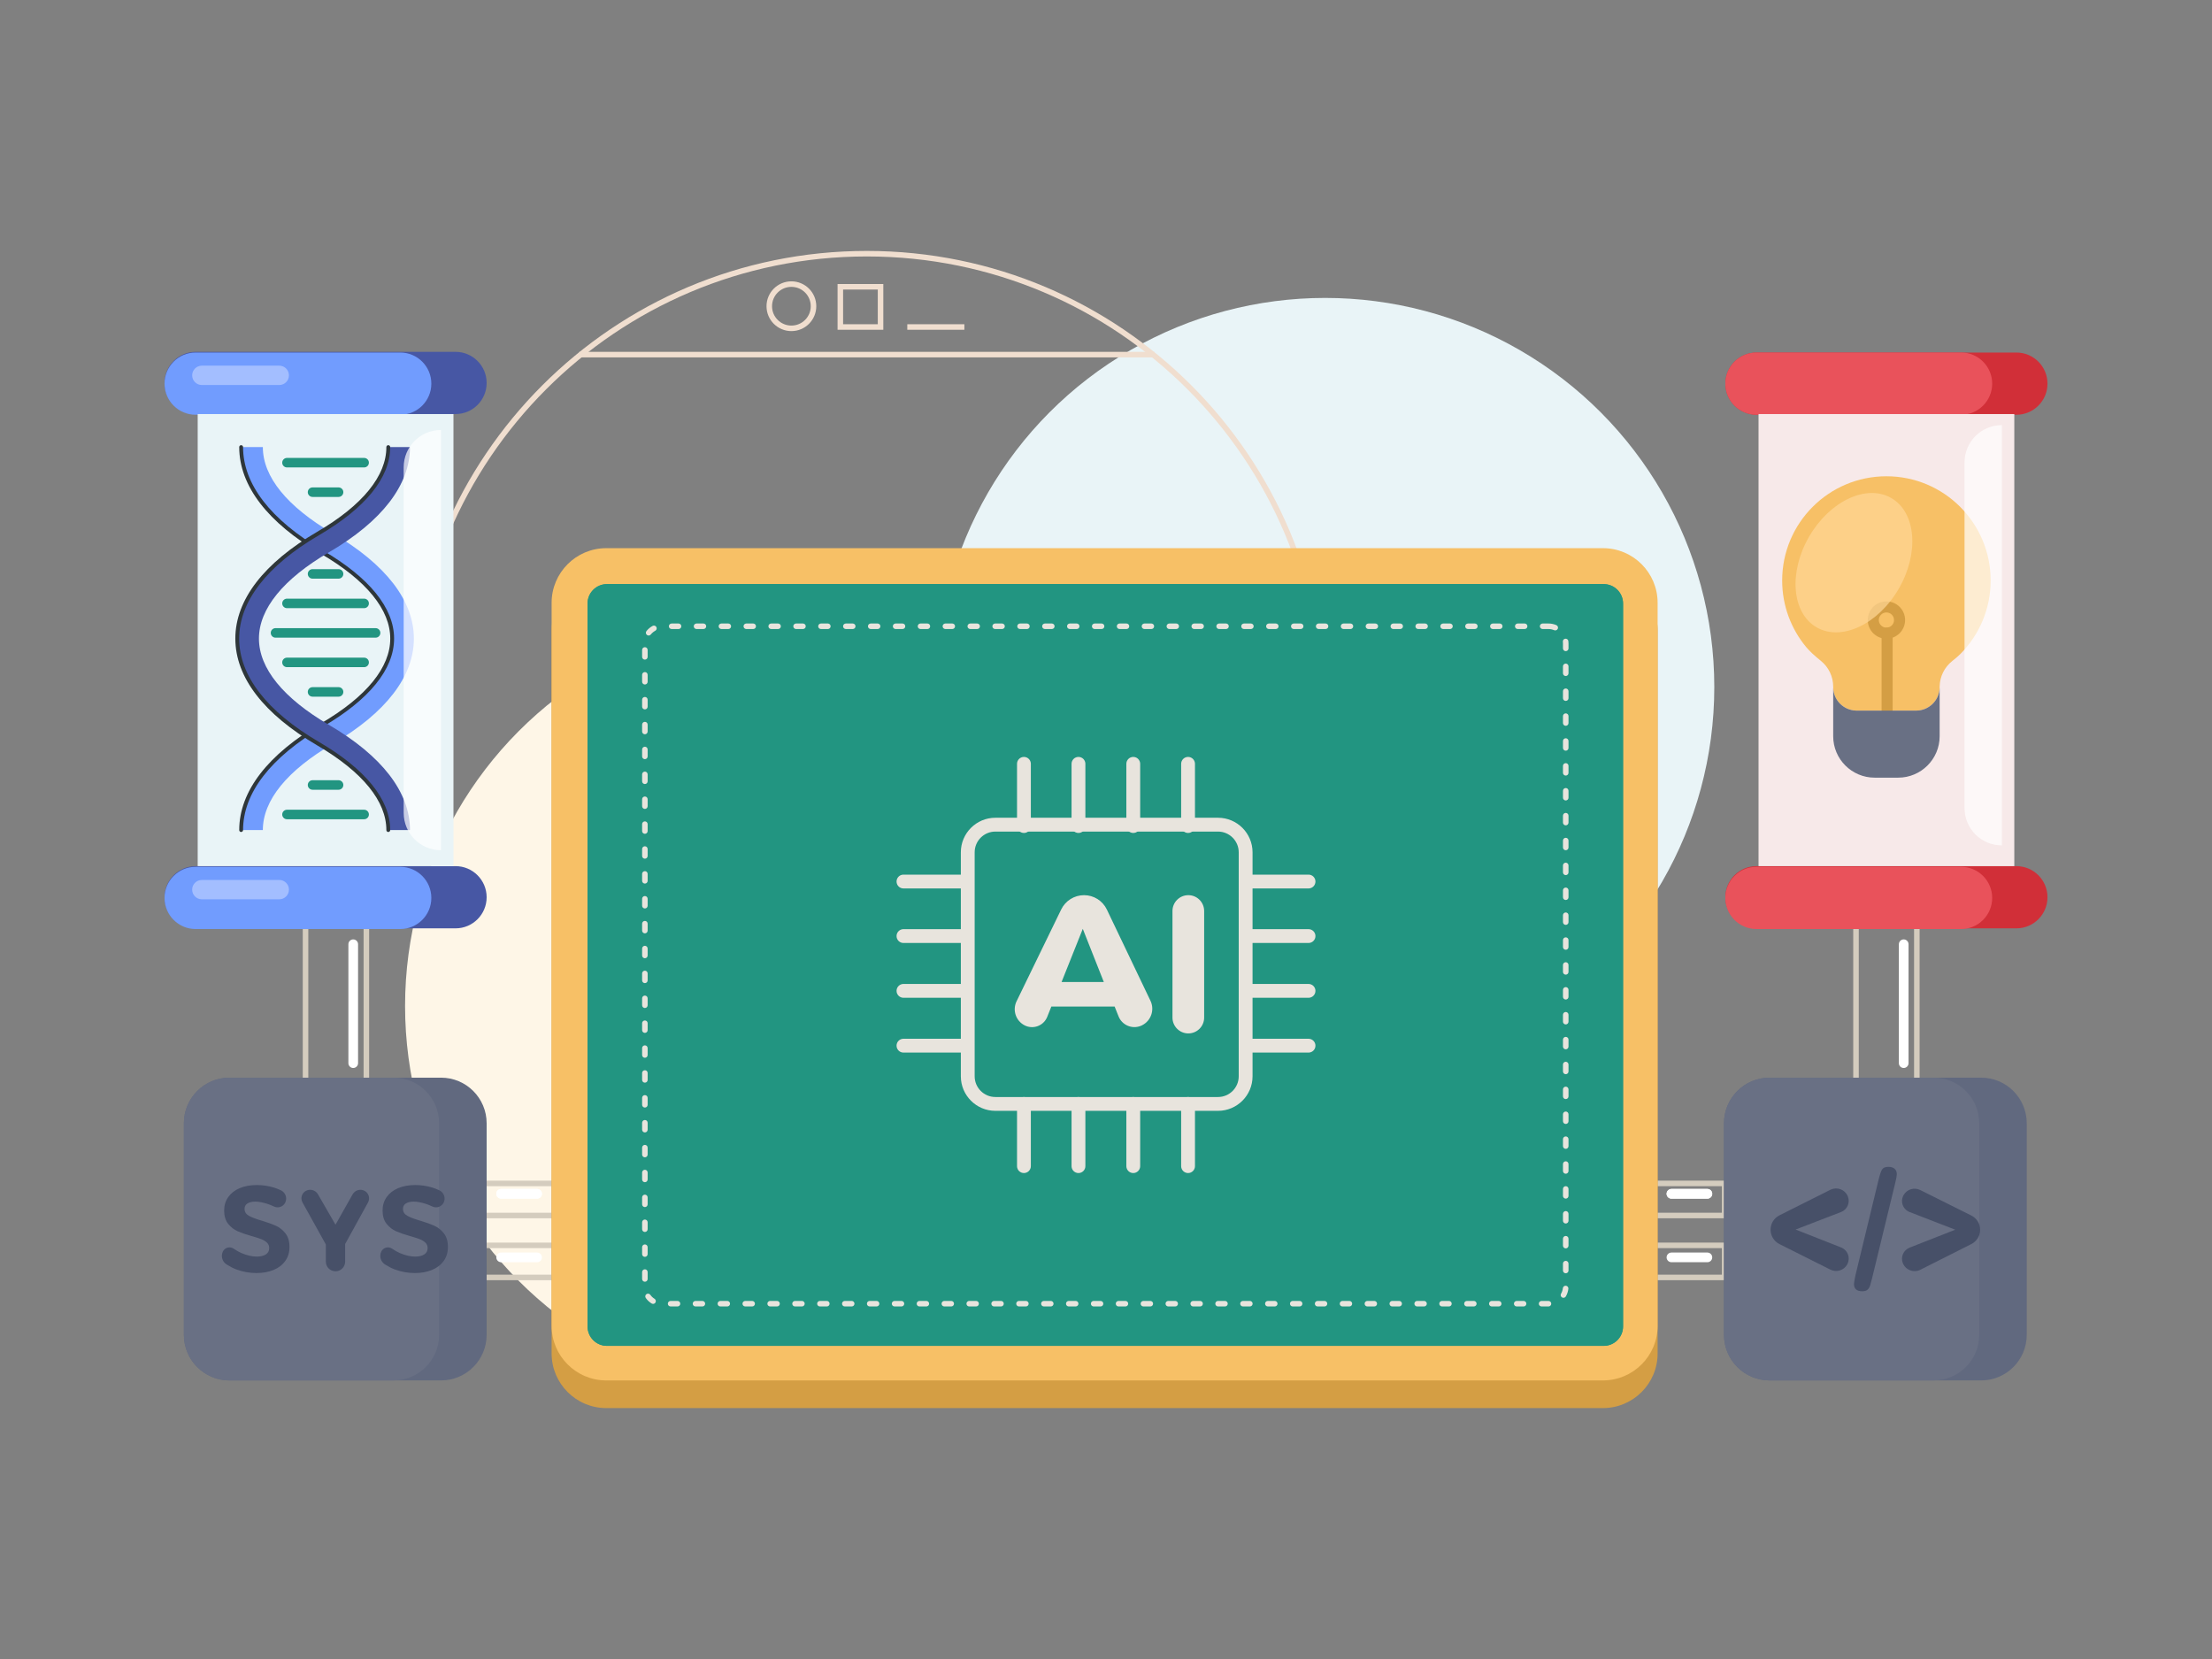 <?xml version="1.0" encoding="UTF-8"?>
<svg width="1600px" height="1200px" viewBox="0 0 1600 1200" version="1.1" xmlns="http://www.w3.org/2000/svg" xmlns:xlink="http://www.w3.org/1999/xlink">
    <rect x="0" y="0" width="1600" height="1200" fill="#808080" stroke="none"/>
    <title>Learning automation</title>
    <g id="Learning-automation" stroke="none" stroke-width="1" fill="none" fill-rule="evenodd">
        <g transform="translate(119, 181.5)" id="Shape">
            <circle fill="#E9F4F7" cx="839.5" cy="315.5" r="281.5"></circle>
            <path d="M508,0 C324.641,0 176,148.641 176,332 C176,515.359 324.641,664 508,664 C691.359,664 840,515.359 840,332 C840,148.641 691.359,0 508,0 Z M508,4 C689.149,4 836,150.851 836,332 C836,513.149 689.149,660 508,660 C326.851,660 180,513.149 180,332 C180,150.851 326.851,4 508,4 Z" fill="#F0DECF" fill-rule="nonzero"></path>
            <circle fill="#FEF6E7" cx="455.5" cy="546.168" r="281.5"></circle>
            <path d="M453.44,22 C443.499,22 435.44,30.059 435.44,40 C435.44,49.941 443.499,58 453.44,58 C463.381,58 471.44,49.941 471.44,40 C471.44,30.059 463.381,22 453.44,22 Z M453.44,26 C461.172,26 467.44,32.268 467.44,40 C467.44,47.732 461.172,54 453.44,54 C445.708,54 439.44,47.732 439.44,40 C439.44,32.268 445.708,26 453.44,26 Z" fill="#F0DECF" fill-rule="nonzero"></path>
            <path d="M519.925,23.939 L486.834,23.939 L486.834,57.03 L519.925,57.03 L519.925,23.939 Z M515.925,27.939 L515.925,53.03 L490.834,53.03 L490.834,27.939 L515.925,27.939 Z" fill="#F0DECF" fill-rule="nonzero"></path>
            <path d="M148,486.5 L100,486.5 L100,602.5 L148,602.5 L148,486.5 Z M144,490.5 L144,598.5 L104,598.5 L104,490.5 L144,490.5 Z" fill="#D4CCBE" fill-rule="nonzero"></path>
            <path d="M1269.5,486.5 L1221.5,486.5 L1221.5,602.5 L1269.5,602.5 L1269.5,486.5 Z M1265.5,490.5 L1265.5,598.5 L1225.5,598.5 L1225.5,490.5 L1265.5,490.5 Z" fill="#D4CCBE" fill-rule="nonzero"></path>
            <path d="M243.5,678.5 L269.5,678.5 C271.433,678.5 273,680.067 273,682 C273,683.933 271.433,685.5 269.5,685.5 L243.5,685.5 C241.567,685.5 240,683.933 240,682 C240,680.067 241.567,678.5 243.5,678.5 Z" fill="#FFFFFF"></path>
            <path d="M1090,678.5 L1116,678.5 C1117.933,678.5 1119.5,680.067 1119.5,682 C1119.5,683.933 1117.933,685.5 1116,685.5 L1090,685.5 C1088.067,685.5 1086.5,683.933 1086.5,682 C1086.5,680.067 1088.067,678.5 1090,678.5 Z" fill="#FFFFFF"></path>
            <path d="M284,717.3 L284,744.5 L229,744.5 L229,717.3 L284,717.3 Z M280,721.3 L233,721.3 L233,740.5 L280,740.5 L280,721.3 Z M284,672.5 L284,699.7 L229,699.7 L229,672.5 L284,672.5 Z M280,676.5 L233,676.5 L233,695.7 L280,695.7 L280,676.5 Z" fill="#D4CCBE" fill-rule="nonzero"></path>
            <path d="M1130.5,717.3 L1130.5,744.5 L1075.5,744.5 L1075.5,717.3 L1130.5,717.3 Z M1126.5,721.3 L1079.5,721.3 L1079.5,740.5 L1126.5,740.5 L1126.5,721.3 Z M1130.5,672.5 L1130.5,699.7 L1075.5,699.7 L1075.5,672.5 L1130.5,672.5 Z M1126.5,676.5 L1079.5,676.5 L1079.5,695.7 L1126.5,695.7 L1126.5,676.5 Z" fill="#D4CCBE" fill-rule="nonzero"></path>
            <path d="M1040.447,235 L319.553,235 C297.709,235 280,252.702 280,274.538 L280,797.462 C280,819.298 297.709,837 319.553,837 L1040.447,837 C1062.291,837 1080,819.298 1080,797.462 L1080,274.538 C1080,252.702 1062.291,235 1040.447,235 Z" fill="#D49E44" fill-rule="nonzero"></path>
            <path d="M1040.447,215 L319.553,215 C297.709,215 280,232.702 280,254.538 L280,777.462 C280,799.298 297.709,817 319.553,817 L1040.447,817 C1062.291,817 1080,799.298 1080,777.462 L1080,254.538 C1080,232.702 1062.291,215 1040.447,215 Z" fill="#F7C066" fill-rule="nonzero"></path>
            <path d="M320.036,241 L1040.964,241 C1048.716,241 1055,247.281 1055,255.03 L1055,777.97 C1055,785.719 1048.716,792 1040.964,792 L320.036,792 C312.284,792 306,785.719 306,777.97 L306,255.03 C306,247.281 312.284,241 320.036,241 Z" fill="#229581" fill-rule="nonzero"></path>
            <path d="M320.036,241 L1040.964,241 C1048.716,241 1055,247.281 1055,255.03 L1055,777.97 C1055,785.719 1048.716,792 1040.964,792 L320.036,792 C312.284,792 306,785.719 306,777.97 L306,255.03 C306,247.281 312.284,241 320.036,241 Z" fill="#229581" fill-rule="nonzero"></path>
            <path d="M1006.743,270.659 C1007.759,271.092 1008.231,272.268 1007.797,273.283 C1007.363,274.299 1006.188,274.771 1005.172,274.337 C1003.884,273.787 1002.493,273.5 1001.058,273.5 C999.953,273.5 999.058,272.605 999.058,271.5 C999.058,270.395 999.953,269.5 1001.058,269.5 C1003.035,269.5 1004.961,269.897 1006.743,270.659 Z M1015.54,287.498 C1015.54,288.602 1014.645,289.498 1013.54,289.498 C1012.435,289.498 1011.54,288.602 1011.54,287.498 L1011.54,283.955 C1011.539,283.537 1011.514,283.122 1011.465,282.712 C1011.333,281.616 1012.115,280.62 1013.212,280.488 C1014.308,280.356 1015.304,281.139 1015.436,282.235 C1015.504,282.8 1015.539,283.371 1015.54,283.95 L1015.54,287.498 Z M1015.54,305.498 C1015.54,306.602 1014.644,307.498 1013.54,307.498 C1012.435,307.498 1011.54,306.602 1011.54,305.498 L1011.54,300.498 C1011.54,299.393 1012.435,298.498 1013.54,298.498 C1014.644,298.498 1015.54,299.393 1015.54,300.498 L1015.54,305.498 Z M1015.54,323.498 C1015.54,324.602 1014.644,325.498 1013.54,325.498 C1012.435,325.498 1011.54,324.602 1011.54,323.498 L1011.54,318.498 C1011.54,317.393 1012.435,316.498 1013.54,316.498 C1014.644,316.498 1015.54,317.393 1015.54,318.498 L1015.54,323.498 Z M1015.54,341.498 C1015.54,342.602 1014.644,343.498 1013.54,343.498 C1012.435,343.498 1011.54,342.602 1011.54,341.498 L1011.54,336.498 C1011.54,335.393 1012.435,334.498 1013.54,334.498 C1014.644,334.498 1015.54,335.393 1015.54,336.498 L1015.54,341.498 Z M1015.54,359.498 C1015.54,360.602 1014.644,361.498 1013.54,361.498 C1012.435,361.498 1011.54,360.602 1011.54,359.498 L1011.54,354.498 C1011.54,353.393 1012.435,352.498 1013.54,352.498 C1014.644,352.498 1015.54,353.393 1015.54,354.498 L1015.54,359.498 Z M1015.54,377.498 C1015.54,378.602 1014.644,379.498 1013.54,379.498 C1012.435,379.498 1011.54,378.602 1011.54,377.498 L1011.54,372.498 C1011.54,371.393 1012.435,370.498 1013.54,370.498 C1014.644,370.498 1015.54,371.393 1015.54,372.498 L1015.54,377.498 Z M1015.54,395.498 C1015.54,396.602 1014.644,397.498 1013.54,397.498 C1012.435,397.498 1011.54,396.602 1011.54,395.498 L1011.54,390.498 C1011.54,389.393 1012.435,388.498 1013.54,388.498 C1014.644,388.498 1015.54,389.393 1015.54,390.498 L1015.54,395.498 Z M1015.54,413.498 C1015.54,414.602 1014.644,415.498 1013.54,415.498 C1012.435,415.498 1011.54,414.602 1011.54,413.498 L1011.54,408.498 C1011.54,407.393 1012.435,406.498 1013.54,406.498 C1014.644,406.498 1015.54,407.393 1015.54,408.498 L1015.54,413.498 Z M1015.54,431.498 C1015.54,432.602 1014.644,433.498 1013.54,433.498 C1012.435,433.498 1011.54,432.602 1011.54,431.498 L1011.54,426.498 C1011.54,425.393 1012.435,424.498 1013.54,424.498 C1014.644,424.498 1015.54,425.393 1015.54,426.498 L1015.54,431.498 Z M1015.54,449.498 C1015.54,450.602 1014.644,451.498 1013.54,451.498 C1012.435,451.498 1011.54,450.602 1011.54,449.498 L1011.54,444.498 C1011.54,443.393 1012.435,442.498 1013.54,442.498 C1014.644,442.498 1015.54,443.393 1015.54,444.498 L1015.54,449.498 Z M1015.54,467.498 C1015.54,468.602 1014.644,469.498 1013.54,469.498 C1012.435,469.498 1011.54,468.602 1011.54,467.498 L1011.54,462.498 C1011.54,461.393 1012.435,460.498 1013.54,460.498 C1014.644,460.498 1015.54,461.393 1015.54,462.498 L1015.54,467.498 Z M1015.54,485.498 C1015.54,486.602 1014.644,487.498 1013.54,487.498 C1012.435,487.498 1011.54,486.602 1011.54,485.498 L1011.54,480.498 C1011.54,479.393 1012.435,478.498 1013.54,478.498 C1014.644,478.498 1015.54,479.393 1015.54,480.498 L1015.54,485.498 Z M1015.54,503.498 C1015.54,504.602 1014.644,505.498 1013.54,505.498 C1012.435,505.498 1011.54,504.602 1011.54,503.498 L1011.54,498.498 C1011.54,497.393 1012.435,496.498 1013.54,496.498 C1014.644,496.498 1015.54,497.393 1015.54,498.498 L1015.54,503.498 Z M1015.54,521.498 C1015.54,522.602 1014.644,523.498 1013.54,523.498 C1012.435,523.498 1011.54,522.602 1011.54,521.498 L1011.54,516.498 C1011.54,515.393 1012.435,514.498 1013.54,514.498 C1014.644,514.498 1015.54,515.393 1015.54,516.498 L1015.54,521.498 Z M1015.54,539.498 C1015.54,540.602 1014.644,541.498 1013.54,541.498 C1012.435,541.498 1011.54,540.602 1011.54,539.498 L1011.54,534.498 C1011.54,533.393 1012.435,532.498 1013.54,532.498 C1014.644,532.498 1015.54,533.393 1015.54,534.498 L1015.54,539.498 Z M1015.54,557.498 C1015.54,558.602 1014.644,559.498 1013.54,559.498 C1012.435,559.498 1011.54,558.602 1011.54,557.498 L1011.54,552.498 C1011.54,551.393 1012.435,550.498 1013.54,550.498 C1014.644,550.498 1015.54,551.393 1015.54,552.498 L1015.54,557.498 Z M1015.54,575.498 C1015.54,576.602 1014.644,577.498 1013.54,577.498 C1012.435,577.498 1011.54,576.602 1011.54,575.498 L1011.54,570.498 C1011.54,569.393 1012.435,568.498 1013.54,568.498 C1014.644,568.498 1015.54,569.393 1015.54,570.498 L1015.54,575.498 Z M1015.54,593.498 C1015.54,594.602 1014.644,595.498 1013.54,595.498 C1012.435,595.498 1011.54,594.602 1011.54,593.498 L1011.54,588.498 C1011.54,587.393 1012.435,586.498 1013.54,586.498 C1014.644,586.498 1015.54,587.393 1015.54,588.498 L1015.54,593.498 Z M1015.54,611.498 C1015.54,612.602 1014.644,613.498 1013.54,613.498 C1012.435,613.498 1011.54,612.602 1011.54,611.498 L1011.54,606.498 C1011.54,605.393 1012.435,604.498 1013.54,604.498 C1014.644,604.498 1015.54,605.393 1015.54,606.498 L1015.54,611.498 Z M1015.54,629.498 C1015.54,630.602 1014.644,631.498 1013.54,631.498 C1012.435,631.498 1011.54,630.602 1011.54,629.498 L1011.54,624.498 C1011.54,623.393 1012.435,622.498 1013.54,622.498 C1014.644,622.498 1015.54,623.393 1015.54,624.498 L1015.54,629.498 Z M1015.54,647.498 C1015.54,648.602 1014.644,649.498 1013.54,649.498 C1012.435,649.498 1011.54,648.602 1011.54,647.498 L1011.54,642.498 C1011.54,641.393 1012.435,640.498 1013.54,640.498 C1014.644,640.498 1015.54,641.393 1015.54,642.498 L1015.54,647.498 Z M1015.54,665.498 C1015.54,666.602 1014.644,667.498 1013.54,667.498 C1012.435,667.498 1011.54,666.602 1011.54,665.498 L1011.54,660.498 C1011.54,659.393 1012.435,658.498 1013.54,658.498 C1014.644,658.498 1015.54,659.393 1015.54,660.498 L1015.54,665.498 Z M1015.54,683.498 C1015.54,684.602 1014.644,685.498 1013.54,685.498 C1012.435,685.498 1011.54,684.602 1011.54,683.498 L1011.54,678.498 C1011.54,677.393 1012.435,676.498 1013.54,676.498 C1014.644,676.498 1015.54,677.393 1015.54,678.498 L1015.54,683.498 Z M1015.54,701.498 C1015.54,702.602 1014.644,703.498 1013.54,703.498 C1012.435,703.498 1011.54,702.602 1011.54,701.498 L1011.54,696.498 C1011.54,695.393 1012.435,694.498 1013.54,694.498 C1014.644,694.498 1015.54,695.393 1015.54,696.498 L1015.54,701.498 Z M1015.54,719.498 C1015.54,720.602 1014.644,721.498 1013.54,721.498 C1012.435,721.498 1011.54,720.602 1011.54,719.498 L1011.54,714.498 C1011.54,713.393 1012.435,712.498 1013.54,712.498 C1014.644,712.498 1015.54,713.393 1015.54,714.498 L1015.54,719.498 Z M1015.54,737.498 C1015.54,738.602 1014.644,739.498 1013.54,739.498 C1012.435,739.498 1011.54,738.602 1011.54,737.498 L1011.54,732.498 C1011.54,731.393 1012.435,730.498 1013.54,730.498 C1014.644,730.498 1015.54,731.393 1015.54,732.498 L1015.54,737.498 Z M1013.615,756.24 C1013.063,757.197 1011.84,757.526 1010.883,756.974 C1009.926,756.423 1009.597,755.2 1010.149,754.243 C1010.851,753.024 1011.301,751.675 1011.468,750.262 C1011.597,749.165 1012.591,748.38 1013.688,748.509 C1014.785,748.638 1015.569,749.632 1015.44,750.729 C1015.21,752.685 1014.586,754.554 1013.615,756.24 Z M996.063,763.5 C994.958,763.5 994.063,762.605 994.063,761.5 C994.063,760.395 994.958,759.5 996.063,759.5 L1001.062,759.5 C1002.166,759.5 1003.062,760.395 1003.062,761.499 C1003.063,762.554 1002.247,763.418 1001.212,763.494 L1001.058,763.5 L996.063,763.5 Z M978.063,763.5 C976.958,763.5 976.063,762.605 976.063,761.5 C976.063,760.395 976.958,759.5 978.063,759.5 L983.063,759.5 C984.167,759.5 985.063,760.395 985.063,761.5 C985.063,762.605 984.167,763.5 983.063,763.5 L978.063,763.5 Z M960.063,763.5 C958.958,763.5 958.063,762.605 958.063,761.5 C958.063,760.395 958.958,759.5 960.063,759.5 L965.063,759.5 C966.167,759.5 967.063,760.395 967.063,761.5 C967.063,762.605 966.167,763.5 965.063,763.5 L960.063,763.5 Z M942.063,763.5 C940.958,763.5 940.063,762.605 940.063,761.5 C940.063,760.395 940.958,759.5 942.063,759.5 L947.063,759.5 C948.167,759.5 949.063,760.395 949.063,761.5 C949.063,762.605 948.167,763.5 947.063,763.5 L942.063,763.5 Z M924.063,763.5 C922.958,763.5 922.063,762.605 922.063,761.5 C922.063,760.395 922.958,759.5 924.063,759.5 L929.063,759.5 C930.167,759.5 931.063,760.395 931.063,761.5 C931.063,762.605 930.167,763.5 929.063,763.5 L924.063,763.5 Z M906.063,763.5 C904.958,763.5 904.063,762.605 904.063,761.5 C904.063,760.395 904.958,759.5 906.063,759.5 L911.063,759.5 C912.167,759.5 913.063,760.395 913.063,761.5 C913.063,762.605 912.167,763.5 911.063,763.5 L906.063,763.5 Z M888.063,763.5 C886.958,763.5 886.063,762.605 886.063,761.5 C886.063,760.395 886.958,759.5 888.063,759.5 L893.063,759.5 C894.167,759.5 895.063,760.395 895.063,761.5 C895.063,762.605 894.167,763.5 893.063,763.5 L888.063,763.5 Z M870.063,763.5 C868.958,763.5 868.063,762.605 868.063,761.5 C868.063,760.395 868.958,759.5 870.063,759.5 L875.063,759.5 C876.167,759.5 877.063,760.395 877.063,761.5 C877.063,762.605 876.167,763.5 875.063,763.5 L870.063,763.5 Z M852.063,763.5 C850.958,763.5 850.063,762.605 850.063,761.5 C850.063,760.395 850.958,759.5 852.063,759.5 L857.063,759.5 C858.167,759.5 859.063,760.395 859.063,761.5 C859.063,762.605 858.167,763.5 857.063,763.5 L852.063,763.5 Z M834.063,763.5 C832.958,763.5 832.063,762.605 832.063,761.5 C832.063,760.395 832.958,759.5 834.063,759.5 L839.063,759.5 C840.167,759.5 841.063,760.395 841.063,761.5 C841.063,762.605 840.167,763.5 839.063,763.5 L834.063,763.5 Z M816.063,763.5 C814.958,763.5 814.063,762.605 814.063,761.5 C814.063,760.395 814.958,759.5 816.063,759.5 L821.063,759.5 C822.167,759.5 823.063,760.395 823.063,761.5 C823.063,762.605 822.167,763.5 821.063,763.5 L816.063,763.5 Z M798.063,763.5 C796.958,763.5 796.063,762.605 796.063,761.5 C796.063,760.395 796.958,759.5 798.063,759.5 L803.063,759.5 C804.167,759.5 805.063,760.395 805.063,761.5 C805.063,762.605 804.167,763.5 803.063,763.5 L798.063,763.5 Z M780.063,763.5 C778.958,763.5 778.063,762.605 778.063,761.5 C778.063,760.395 778.958,759.5 780.063,759.5 L785.063,759.5 C786.167,759.5 787.063,760.395 787.063,761.5 C787.063,762.605 786.167,763.5 785.063,763.5 L780.063,763.5 Z M762.063,763.5 C760.958,763.5 760.063,762.605 760.063,761.5 C760.063,760.395 760.958,759.5 762.063,759.5 L767.063,759.5 C768.167,759.5 769.063,760.395 769.063,761.5 C769.063,762.605 768.167,763.5 767.063,763.5 L762.063,763.5 Z M744.063,763.5 C742.958,763.5 742.063,762.605 742.063,761.5 C742.063,760.395 742.958,759.5 744.063,759.5 L749.063,759.5 C750.167,759.5 751.063,760.395 751.063,761.5 C751.063,762.605 750.167,763.5 749.063,763.5 L744.063,763.5 Z M726.063,763.5 C724.958,763.5 724.063,762.605 724.063,761.5 C724.063,760.395 724.958,759.5 726.063,759.5 L731.063,759.5 C732.167,759.5 733.063,760.395 733.063,761.5 C733.063,762.605 732.167,763.5 731.063,763.5 L726.063,763.5 Z M708.063,763.5 C706.958,763.5 706.063,762.605 706.063,761.5 C706.063,760.395 706.958,759.5 708.063,759.5 L713.063,759.5 C714.167,759.5 715.063,760.395 715.063,761.5 C715.063,762.605 714.167,763.5 713.063,763.5 L708.063,763.5 Z M690.063,763.5 C688.958,763.5 688.063,762.605 688.063,761.5 C688.063,760.395 688.958,759.5 690.063,759.5 L695.063,759.5 C696.167,759.5 697.063,760.395 697.063,761.5 C697.063,762.605 696.167,763.5 695.063,763.5 L690.063,763.5 Z M672.063,763.5 C670.958,763.5 670.063,762.605 670.063,761.5 C670.063,760.395 670.958,759.5 672.063,759.5 L677.063,759.5 C678.167,759.5 679.063,760.395 679.063,761.5 C679.063,762.605 678.167,763.5 677.063,763.5 L672.063,763.5 Z M654.063,763.5 C652.958,763.5 652.063,762.605 652.063,761.5 C652.063,760.395 652.958,759.5 654.063,759.5 L659.063,759.5 C660.167,759.5 661.063,760.395 661.063,761.5 C661.063,762.605 660.167,763.5 659.063,763.5 L654.063,763.5 Z M636.063,763.5 C634.958,763.5 634.063,762.605 634.063,761.5 C634.063,760.395 634.958,759.5 636.063,759.5 L641.063,759.5 C642.167,759.5 643.063,760.395 643.063,761.5 C643.063,762.605 642.167,763.5 641.063,763.5 L636.063,763.5 Z M618.063,763.5 C616.958,763.5 616.063,762.605 616.063,761.5 C616.063,760.395 616.958,759.5 618.063,759.5 L623.063,759.5 C624.167,759.5 625.063,760.395 625.063,761.5 C625.063,762.605 624.167,763.5 623.063,763.5 L618.063,763.5 Z M600.063,763.5 C598.958,763.5 598.063,762.605 598.063,761.5 C598.063,760.395 598.958,759.5 600.063,759.5 L605.063,759.5 C606.167,759.5 607.063,760.395 607.063,761.5 C607.063,762.605 606.167,763.5 605.063,763.5 L600.063,763.5 Z M582.063,763.5 C580.958,763.5 580.063,762.605 580.063,761.5 C580.063,760.395 580.958,759.5 582.063,759.5 L587.063,759.5 C588.167,759.5 589.063,760.395 589.063,761.5 C589.063,762.605 588.167,763.5 587.063,763.5 L582.063,763.5 Z M564.063,763.5 C562.958,763.5 562.063,762.605 562.063,761.5 C562.063,760.395 562.958,759.5 564.063,759.5 L569.063,759.5 C570.167,759.5 571.063,760.395 571.063,761.5 C571.063,762.605 570.167,763.5 569.063,763.5 L564.063,763.5 Z M546.063,763.5 C544.958,763.5 544.063,762.605 544.063,761.5 C544.063,760.395 544.958,759.5 546.063,759.5 L551.063,759.5 C552.167,759.5 553.063,760.395 553.063,761.5 C553.063,762.605 552.167,763.5 551.063,763.5 L546.063,763.5 Z M528.063,763.5 C526.958,763.5 526.063,762.605 526.063,761.5 C526.063,760.395 526.958,759.5 528.063,759.5 L533.063,759.5 C534.167,759.5 535.063,760.395 535.063,761.5 C535.063,762.605 534.167,763.5 533.063,763.5 L528.063,763.5 Z M510.063,763.5 C508.958,763.5 508.063,762.605 508.063,761.5 C508.063,760.395 508.958,759.5 510.063,759.5 L515.063,759.5 C516.167,759.5 517.063,760.395 517.063,761.5 C517.063,762.605 516.167,763.5 515.063,763.5 L510.063,763.5 Z M492.063,763.5 C490.958,763.5 490.063,762.605 490.063,761.5 C490.063,760.395 490.958,759.5 492.063,759.5 L497.063,759.5 C498.167,759.5 499.063,760.395 499.063,761.5 C499.063,762.605 498.167,763.5 497.063,763.5 L492.063,763.5 Z M474.063,763.5 C472.958,763.5 472.063,762.605 472.063,761.5 C472.063,760.395 472.958,759.5 474.063,759.5 L479.063,759.5 C480.167,759.5 481.063,760.395 481.063,761.5 C481.063,762.605 480.167,763.5 479.063,763.5 L474.063,763.5 Z M456.063,763.5 C454.958,763.5 454.063,762.605 454.063,761.5 C454.063,760.395 454.958,759.5 456.063,759.5 L461.063,759.5 C462.167,759.5 463.063,760.395 463.063,761.5 C463.063,762.605 462.167,763.5 461.063,763.5 L456.063,763.5 Z M438.063,763.5 C436.958,763.5 436.063,762.605 436.063,761.5 C436.063,760.395 436.958,759.5 438.063,759.5 L443.063,759.5 C444.167,759.5 445.063,760.395 445.063,761.5 C445.063,762.605 444.167,763.5 443.063,763.5 L438.063,763.5 Z M420.063,763.5 C418.958,763.5 418.063,762.605 418.063,761.5 C418.063,760.395 418.958,759.5 420.063,759.5 L425.063,759.5 C426.167,759.5 427.063,760.395 427.063,761.5 C427.063,762.605 426.167,763.5 425.063,763.5 L420.063,763.5 Z M402.063,763.5 C400.958,763.5 400.063,762.605 400.063,761.5 C400.063,760.395 400.958,759.5 402.063,759.5 L407.063,759.5 C408.167,759.5 409.063,760.395 409.063,761.5 C409.063,762.605 408.167,763.5 407.063,763.5 L402.063,763.5 Z M384.063,763.5 C382.958,763.5 382.063,762.605 382.063,761.5 C382.063,760.395 382.958,759.5 384.063,759.5 L389.063,759.5 C390.167,759.5 391.063,760.395 391.063,761.5 C391.063,762.605 390.167,763.5 389.063,763.5 L384.063,763.5 Z M366.063,763.5 C364.958,763.5 364.063,762.605 364.063,761.5 C364.063,760.395 364.958,759.5 366.063,759.5 L371.063,759.5 C372.167,759.5 373.063,760.395 373.063,761.5 C373.063,762.605 372.167,763.5 371.063,763.5 L366.063,763.5 Z M348.111,757.374 C347.473,756.472 347.687,755.224 348.589,754.586 C349.49,753.948 350.739,754.162 351.377,755.064 C352.193,756.218 353.236,757.199 354.438,757.942 C355.378,758.522 355.669,759.755 355.088,760.694 C354.507,761.634 353.275,761.925 352.335,761.344 C350.676,760.319 349.238,758.966 348.111,757.374 Z M345.46,738.623 C345.46,737.519 346.356,736.623 347.46,736.623 C348.565,736.623 349.46,737.519 349.46,738.623 L349.46,743.623 C349.46,744.728 348.565,745.623 347.46,745.623 C346.356,745.623 345.46,744.728 345.46,743.623 L345.46,738.623 Z M345.46,720.623 C345.46,719.519 346.356,718.623 347.46,718.623 C348.565,718.623 349.46,719.519 349.46,720.623 L349.46,725.623 C349.46,726.728 348.565,727.623 347.46,727.623 C346.356,727.623 345.46,726.728 345.46,725.623 L345.46,720.623 Z M345.46,702.623 C345.46,701.519 346.356,700.623 347.46,700.623 C348.565,700.623 349.46,701.519 349.46,702.623 L349.46,707.623 C349.46,708.728 348.565,709.623 347.46,709.623 C346.356,709.623 345.46,708.728 345.46,707.623 L345.46,702.623 Z M345.46,684.623 C345.46,683.519 346.356,682.623 347.46,682.623 C348.565,682.623 349.46,683.519 349.46,684.623 L349.46,689.623 C349.46,690.728 348.565,691.623 347.46,691.623 C346.356,691.623 345.46,690.728 345.46,689.623 L345.46,684.623 Z M345.46,666.623 C345.46,665.519 346.356,664.623 347.46,664.623 C348.565,664.623 349.46,665.519 349.46,666.623 L349.46,671.623 C349.46,672.728 348.565,673.623 347.46,673.623 C346.356,673.623 345.46,672.728 345.46,671.623 L345.46,666.623 Z M345.46,648.623 C345.46,647.519 346.356,646.623 347.46,646.623 C348.565,646.623 349.46,647.519 349.46,648.623 L349.46,653.623 C349.46,654.728 348.565,655.623 347.46,655.623 C346.356,655.623 345.46,654.728 345.46,653.623 L345.46,648.623 Z M345.46,630.623 C345.46,629.519 346.356,628.623 347.46,628.623 C348.565,628.623 349.46,629.519 349.46,630.623 L349.46,635.623 C349.46,636.728 348.565,637.623 347.46,637.623 C346.356,637.623 345.46,636.728 345.46,635.623 L345.46,630.623 Z M345.46,612.623 C345.46,611.519 346.356,610.623 347.46,610.623 C348.565,610.623 349.46,611.519 349.46,612.623 L349.46,617.623 C349.46,618.728 348.565,619.623 347.46,619.623 C346.356,619.623 345.46,618.728 345.46,617.623 L345.46,612.623 Z M345.46,594.623 C345.46,593.519 346.356,592.623 347.46,592.623 C348.565,592.623 349.46,593.519 349.46,594.623 L349.46,599.623 C349.46,600.728 348.565,601.623 347.46,601.623 C346.356,601.623 345.46,600.728 345.46,599.623 L345.46,594.623 Z M345.46,576.623 C345.46,575.519 346.356,574.623 347.46,574.623 C348.565,574.623 349.46,575.519 349.46,576.623 L349.46,581.623 C349.46,582.728 348.565,583.623 347.46,583.623 C346.356,583.623 345.46,582.728 345.46,581.623 L345.46,576.623 Z M345.46,558.623 C345.46,557.519 346.356,556.623 347.46,556.623 C348.565,556.623 349.46,557.519 349.46,558.623 L349.46,563.623 C349.46,564.728 348.565,565.623 347.46,565.623 C346.356,565.623 345.46,564.728 345.46,563.623 L345.46,558.623 Z M345.46,540.623 C345.46,539.519 346.356,538.623 347.46,538.623 C348.565,538.623 349.46,539.519 349.46,540.623 L349.46,545.623 C349.46,546.728 348.565,547.623 347.46,547.623 C346.356,547.623 345.46,546.728 345.46,545.623 L345.46,540.623 Z M345.46,522.623 C345.46,521.519 346.356,520.623 347.46,520.623 C348.565,520.623 349.46,521.519 349.46,522.623 L349.46,527.623 C349.46,528.728 348.565,529.623 347.46,529.623 C346.356,529.623 345.46,528.728 345.46,527.623 L345.46,522.623 Z M345.46,504.623 C345.46,503.519 346.356,502.623 347.46,502.623 C348.565,502.623 349.46,503.519 349.46,504.623 L349.46,509.623 C349.46,510.728 348.565,511.623 347.46,511.623 C346.356,511.623 345.46,510.728 345.46,509.623 L345.46,504.623 Z M345.46,486.623 C345.46,485.519 346.356,484.623 347.46,484.623 C348.565,484.623 349.46,485.519 349.46,486.623 L349.46,491.623 C349.46,492.728 348.565,493.623 347.46,493.623 C346.356,493.623 345.46,492.728 345.46,491.623 L345.46,486.623 Z M345.46,468.623 C345.46,467.519 346.356,466.623 347.46,466.623 C348.565,466.623 349.46,467.519 349.46,468.623 L349.46,473.623 C349.46,474.728 348.565,475.623 347.46,475.623 C346.356,475.623 345.46,474.728 345.46,473.623 L345.46,468.623 Z M345.46,450.623 C345.46,449.519 346.356,448.623 347.46,448.623 C348.565,448.623 349.46,449.519 349.46,450.623 L349.46,455.623 C349.46,456.728 348.565,457.623 347.46,457.623 C346.356,457.623 345.46,456.728 345.46,455.623 L345.46,450.623 Z M345.46,432.623 C345.46,431.519 346.356,430.623 347.46,430.623 C348.565,430.623 349.46,431.519 349.46,432.623 L349.46,437.623 C349.46,438.728 348.565,439.623 347.46,439.623 C346.356,439.623 345.46,438.728 345.46,437.623 L345.46,432.623 Z M345.46,414.623 C345.46,413.519 346.356,412.623 347.46,412.623 C348.565,412.623 349.46,413.519 349.46,414.623 L349.46,419.623 C349.46,420.728 348.565,421.623 347.46,421.623 C346.356,421.623 345.46,420.728 345.46,419.623 L345.46,414.623 Z M345.46,396.623 C345.46,395.519 346.356,394.623 347.46,394.623 C348.565,394.623 349.46,395.519 349.46,396.623 L349.46,401.623 C349.46,402.728 348.565,403.623 347.46,403.623 C346.356,403.623 345.46,402.728 345.46,401.623 L345.46,396.623 Z M345.46,378.623 C345.46,377.519 346.356,376.623 347.46,376.623 C348.565,376.623 349.46,377.519 349.46,378.623 L349.46,383.623 C349.46,384.728 348.565,385.623 347.46,385.623 C346.356,385.623 345.46,384.728 345.46,383.623 L345.46,378.623 Z M345.46,360.623 C345.46,359.519 346.356,358.623 347.46,358.623 C348.565,358.623 349.46,359.519 349.46,360.623 L349.46,365.623 C349.46,366.728 348.565,367.623 347.46,367.623 C346.356,367.623 345.46,366.728 345.46,365.623 L345.46,360.623 Z M345.46,342.623 C345.46,341.519 346.356,340.623 347.46,340.623 C348.565,340.623 349.46,341.519 349.46,342.623 L349.46,347.623 C349.46,348.728 348.565,349.623 347.46,349.623 C346.356,349.623 345.46,348.728 345.46,347.623 L345.46,342.623 Z M345.46,324.623 C345.46,323.519 346.356,322.623 347.46,322.623 C348.565,322.623 349.46,323.519 349.46,324.623 L349.46,329.623 C349.46,330.728 348.565,331.623 347.46,331.623 C346.356,331.623 345.46,330.728 345.46,329.623 L345.46,324.623 Z M345.46,306.623 C345.46,305.519 346.356,304.623 347.46,304.623 C348.565,304.623 349.46,305.519 349.46,306.623 L349.46,311.623 C349.46,312.728 348.565,313.623 347.46,313.623 C346.356,313.623 345.46,312.728 345.46,311.623 L345.46,306.623 Z M345.46,288.623 C345.46,287.519 346.356,286.623 347.46,286.623 C348.565,286.623 349.46,287.519 349.46,288.623 L349.46,293.623 C349.46,294.728 348.565,295.623 347.46,295.623 C346.356,295.623 345.46,294.728 345.46,293.623 L345.46,288.623 Z M353.061,271.236 C354.033,270.71 355.247,271.072 355.772,272.044 C356.297,273.015 355.935,274.229 354.964,274.754 C353.721,275.426 352.623,276.345 351.741,277.451 C351.052,278.314 349.794,278.456 348.931,277.767 C348.067,277.078 347.926,275.82 348.614,274.956 C349.831,273.431 351.344,272.164 353.061,271.236 Z M371.816,269.5 C372.921,269.5 373.816,270.395 373.816,271.5 C373.816,272.605 372.921,273.5 371.816,273.5 L366.816,273.5 C365.712,273.5 364.816,272.605 364.816,271.5 C364.816,270.395 365.712,269.5 366.816,269.5 L371.816,269.5 Z M389.816,269.5 C390.921,269.5 391.816,270.395 391.816,271.5 C391.816,272.605 390.921,273.5 389.816,273.5 L384.816,273.5 C383.712,273.5 382.816,272.605 382.816,271.5 C382.816,270.395 383.712,269.5 384.816,269.5 L389.816,269.5 Z M407.816,269.5 C408.921,269.5 409.816,270.395 409.816,271.5 C409.816,272.605 408.921,273.5 407.816,273.5 L402.816,273.5 C401.712,273.5 400.816,272.605 400.816,271.5 C400.816,270.395 401.712,269.5 402.816,269.5 L407.816,269.5 Z M425.816,269.5 C426.921,269.5 427.816,270.395 427.816,271.5 C427.816,272.605 426.921,273.5 425.816,273.5 L420.816,273.5 C419.712,273.5 418.816,272.605 418.816,271.5 C418.816,270.395 419.712,269.5 420.816,269.5 L425.816,269.5 Z M443.816,269.5 C444.921,269.5 445.816,270.395 445.816,271.5 C445.816,272.605 444.921,273.5 443.816,273.5 L438.816,273.5 C437.712,273.5 436.816,272.605 436.816,271.5 C436.816,270.395 437.712,269.5 438.816,269.5 L443.816,269.5 Z M461.816,269.5 C462.921,269.5 463.816,270.395 463.816,271.5 C463.816,272.605 462.921,273.5 461.816,273.5 L456.816,273.5 C455.712,273.5 454.816,272.605 454.816,271.5 C454.816,270.395 455.712,269.5 456.816,269.5 L461.816,269.5 Z M479.816,269.5 C480.921,269.5 481.816,270.395 481.816,271.5 C481.816,272.605 480.921,273.5 479.816,273.5 L474.816,273.5 C473.712,273.5 472.816,272.605 472.816,271.5 C472.816,270.395 473.712,269.5 474.816,269.5 L479.816,269.5 Z M497.816,269.5 C498.921,269.5 499.816,270.395 499.816,271.5 C499.816,272.605 498.921,273.5 497.816,273.5 L492.816,273.5 C491.712,273.5 490.816,272.605 490.816,271.5 C490.816,270.395 491.712,269.5 492.816,269.5 L497.816,269.5 Z M515.816,269.5 C516.921,269.5 517.816,270.395 517.816,271.5 C517.816,272.605 516.921,273.5 515.816,273.5 L510.816,273.5 C509.712,273.5 508.816,272.605 508.816,271.5 C508.816,270.395 509.712,269.5 510.816,269.5 L515.816,269.5 Z M533.816,269.5 C534.921,269.5 535.816,270.395 535.816,271.5 C535.816,272.605 534.921,273.5 533.816,273.5 L528.816,273.5 C527.712,273.5 526.816,272.605 526.816,271.5 C526.816,270.395 527.712,269.5 528.816,269.5 L533.816,269.5 Z M551.816,269.5 C552.921,269.5 553.816,270.395 553.816,271.5 C553.816,272.605 552.921,273.5 551.816,273.5 L546.816,273.5 C545.712,273.5 544.816,272.605 544.816,271.5 C544.816,270.395 545.712,269.5 546.816,269.5 L551.816,269.5 Z M569.816,269.5 C570.921,269.5 571.816,270.395 571.816,271.5 C571.816,272.605 570.921,273.5 569.816,273.5 L564.816,273.5 C563.712,273.5 562.816,272.605 562.816,271.5 C562.816,270.395 563.712,269.5 564.816,269.5 L569.816,269.5 Z M587.816,269.5 C588.921,269.5 589.816,270.395 589.816,271.5 C589.816,272.605 588.921,273.5 587.816,273.5 L582.816,273.5 C581.712,273.5 580.816,272.605 580.816,271.5 C580.816,270.395 581.712,269.5 582.816,269.5 L587.816,269.5 Z M605.816,269.5 C606.921,269.5 607.816,270.395 607.816,271.5 C607.816,272.605 606.921,273.5 605.816,273.5 L600.816,273.5 C599.712,273.5 598.816,272.605 598.816,271.5 C598.816,270.395 599.712,269.5 600.816,269.5 L605.816,269.5 Z M623.816,269.5 C624.921,269.5 625.816,270.395 625.816,271.5 C625.816,272.605 624.921,273.5 623.816,273.5 L618.816,273.5 C617.712,273.5 616.816,272.605 616.816,271.5 C616.816,270.395 617.712,269.5 618.816,269.5 L623.816,269.5 Z M641.816,269.5 C642.921,269.5 643.816,270.395 643.816,271.5 C643.816,272.605 642.921,273.5 641.816,273.5 L636.816,273.5 C635.712,273.5 634.816,272.605 634.816,271.5 C634.816,270.395 635.712,269.5 636.816,269.5 L641.816,269.5 Z M659.816,269.5 C660.921,269.5 661.816,270.395 661.816,271.5 C661.816,272.605 660.921,273.5 659.816,273.5 L654.816,273.5 C653.712,273.5 652.816,272.605 652.816,271.5 C652.816,270.395 653.712,269.5 654.816,269.5 L659.816,269.5 Z M677.816,269.5 C678.921,269.5 679.816,270.395 679.816,271.5 C679.816,272.605 678.921,273.5 677.816,273.5 L672.816,273.5 C671.712,273.5 670.816,272.605 670.816,271.5 C670.816,270.395 671.712,269.5 672.816,269.5 L677.816,269.5 Z M695.816,269.5 C696.921,269.5 697.816,270.395 697.816,271.5 C697.816,272.605 696.921,273.5 695.816,273.5 L690.816,273.5 C689.712,273.5 688.816,272.605 688.816,271.5 C688.816,270.395 689.712,269.5 690.816,269.5 L695.816,269.5 Z M713.816,269.5 C714.921,269.5 715.816,270.395 715.816,271.5 C715.816,272.605 714.921,273.5 713.816,273.5 L708.816,273.5 C707.712,273.5 706.816,272.605 706.816,271.5 C706.816,270.395 707.712,269.5 708.816,269.5 L713.816,269.5 Z M731.816,269.5 C732.921,269.5 733.816,270.395 733.816,271.5 C733.816,272.605 732.921,273.5 731.816,273.5 L726.816,273.5 C725.712,273.5 724.816,272.605 724.816,271.5 C724.816,270.395 725.712,269.5 726.816,269.5 L731.816,269.5 Z M749.816,269.5 C750.921,269.5 751.816,270.395 751.816,271.5 C751.816,272.605 750.921,273.5 749.816,273.5 L744.816,273.5 C743.712,273.5 742.816,272.605 742.816,271.5 C742.816,270.395 743.712,269.5 744.816,269.5 L749.816,269.5 Z M767.816,269.5 C768.921,269.5 769.816,270.395 769.816,271.5 C769.816,272.605 768.921,273.5 767.816,273.5 L762.816,273.5 C761.712,273.5 760.816,272.605 760.816,271.5 C760.816,270.395 761.712,269.5 762.816,269.5 L767.816,269.5 Z M785.816,269.5 C786.921,269.5 787.816,270.395 787.816,271.5 C787.816,272.605 786.921,273.5 785.816,273.5 L780.816,273.5 C779.712,273.5 778.816,272.605 778.816,271.5 C778.816,270.395 779.712,269.5 780.816,269.5 L785.816,269.5 Z M803.816,269.5 C804.921,269.5 805.816,270.395 805.816,271.5 C805.816,272.605 804.921,273.5 803.816,273.5 L798.816,273.5 C797.712,273.5 796.816,272.605 796.816,271.5 C796.816,270.395 797.712,269.5 798.816,269.5 L803.816,269.5 Z M821.816,269.5 C822.921,269.5 823.816,270.395 823.816,271.5 C823.816,272.605 822.921,273.5 821.816,273.5 L816.816,273.5 C815.712,273.5 814.816,272.605 814.816,271.5 C814.816,270.395 815.712,269.5 816.816,269.5 L821.816,269.5 Z M839.816,269.5 C840.921,269.5 841.816,270.395 841.816,271.5 C841.816,272.605 840.921,273.5 839.816,273.5 L834.816,273.5 C833.712,273.5 832.816,272.605 832.816,271.5 C832.816,270.395 833.712,269.5 834.816,269.5 L839.816,269.5 Z M857.816,269.5 C858.921,269.5 859.816,270.395 859.816,271.5 C859.816,272.605 858.921,273.5 857.816,273.5 L852.816,273.5 C851.712,273.5 850.816,272.605 850.816,271.5 C850.816,270.395 851.712,269.5 852.816,269.5 L857.816,269.5 Z M875.816,269.5 C876.921,269.5 877.816,270.395 877.816,271.5 C877.816,272.605 876.921,273.5 875.816,273.5 L870.816,273.5 C869.712,273.5 868.816,272.605 868.816,271.5 C868.816,270.395 869.712,269.5 870.816,269.5 L875.816,269.5 Z M893.816,269.5 C894.921,269.5 895.816,270.395 895.816,271.5 C895.816,272.605 894.921,273.5 893.816,273.5 L888.816,273.5 C887.712,273.5 886.816,272.605 886.816,271.5 C886.816,270.395 887.712,269.5 888.816,269.5 L893.816,269.5 Z M911.816,269.5 C912.921,269.5 913.816,270.395 913.816,271.5 C913.816,272.605 912.921,273.5 911.816,273.5 L906.816,273.5 C905.712,273.5 904.816,272.605 904.816,271.5 C904.816,270.395 905.712,269.5 906.816,269.5 L911.816,269.5 Z M929.816,269.5 C930.921,269.5 931.816,270.395 931.816,271.5 C931.816,272.605 930.921,273.5 929.816,273.5 L924.816,273.5 C923.712,273.5 922.816,272.605 922.816,271.5 C922.816,270.395 923.712,269.5 924.816,269.5 L929.816,269.5 Z M947.816,269.5 C948.921,269.5 949.816,270.395 949.816,271.5 C949.816,272.605 948.921,273.5 947.816,273.5 L942.816,273.5 C941.712,273.5 940.816,272.605 940.816,271.5 C940.816,270.395 941.712,269.5 942.816,269.5 L947.816,269.5 Z M965.816,269.5 C966.921,269.5 967.816,270.395 967.816,271.5 C967.816,272.605 966.921,273.5 965.816,273.5 L960.816,273.5 C959.712,273.5 958.816,272.605 958.816,271.5 C958.816,270.395 959.712,269.5 960.816,269.5 L965.816,269.5 Z M983.816,269.5 C984.921,269.5 985.816,270.395 985.816,271.5 C985.816,272.605 984.921,273.5 983.816,273.5 L978.816,273.5 C977.712,273.5 976.816,272.605 976.816,271.5 C976.816,270.395 977.712,269.5 978.816,269.5 L983.816,269.5 Z M1001.058,269.5 C1002.163,269.5 1003.058,270.395 1003.058,271.5 C1003.058,272.605 1002.163,273.5 1001.058,273.5 L996.816,273.5 C995.712,273.5 994.816,272.605 994.816,271.5 C994.816,270.395 995.712,269.5 996.816,269.5 L1001.058,269.5 Z" fill="#E8E4DD" fill-rule="nonzero"></path>
            <path d="M762,410 L601,410 C587.193,410 576,421.193 576,435 L576,597 C576,610.807 587.193,622 601,622 L762,622 C775.807,622 787,610.807 787,597 L787,435 C787,421.193 775.807,410 762,410 Z M601,420 L762,420 C770.284,420 777,426.716 777,435 L777,597 C777,605.284 770.284,612 762,612 L601,612 C592.716,612 586,605.284 586,597 L586,435 C586,426.716 592.716,420 601,420 Z" fill="#E8E4DD" fill-rule="nonzero"></path>
            <path d="M47,598 L200,598 C218.225,598 233,612.775 233,631 L233,784 C233,802.225 218.225,817 200,817 L47,817 C28.775,817 14,802.225 14,784 L14,631 C14,612.775 28.775,598 47,598 Z" fill="#61697F"></path>
            <path d="M47,598 L165.622,598 C183.847,598 198.622,612.775 198.622,631 L198.622,784 C198.622,802.225 183.847,817 165.622,817 L47,817 C28.775,817 14,802.225 14,784 L14,631 C14,612.775 28.775,598 47,598 Z" fill="#697084"></path>
            <path d="M66.459,739.331 C71.06,739.331 75.166,738.597 78.777,737.127 C82.387,735.657 85.227,733.497 87.294,730.646 C89.362,727.795 90.395,724.4 90.395,720.462 C90.395,716.406 89.434,713.143 87.513,710.674 C85.591,708.205 83.276,706.354 80.567,705.119 C78.01,703.953 74.79,702.788 70.907,701.622 L70.215,701.416 C66.022,700.181 62.921,698.991 60.912,697.845 C58.902,696.698 57.898,695.038 57.898,692.863 C57.898,691.158 58.597,689.865 59.994,688.983 C61.392,688.101 63.285,687.66 65.673,687.66 C68.177,687.66 71.191,688.234 74.714,689.38 C75.944,689.78 77.445,690.394 79.215,691.221 C82.213,692.622 85.765,691.39 87.265,688.472 L87.381,688.234 L87.381,688.234 C88.878,684.991 87.526,681.162 84.365,679.563 L84.138,679.453 L84.138,679.453 C82.258,678.59 80.617,677.945 79.213,677.52 C75.137,676.286 71.002,675.669 66.808,675.669 C62.091,675.669 57.956,676.418 54.403,677.917 C50.851,679.416 48.085,681.562 46.104,684.354 C44.124,687.146 43.134,690.394 43.134,694.097 C43.134,698.095 44.095,701.298 46.017,703.708 C47.939,706.119 50.225,707.911 52.875,709.087 C55.385,710.201 58.588,711.315 62.484,712.429 L64.141,712.901 C66.581,713.609 68.533,714.248 69.997,714.819 C71.657,715.465 73.025,716.303 74.103,717.332 C75.18,718.36 75.719,719.668 75.719,721.255 C75.719,723.254 74.918,724.782 73.317,725.841 C71.715,726.899 69.487,727.428 66.634,727.428 C63.314,727.428 59.645,726.575 55.627,724.871 C54.038,724.197 52.142,723.127 49.94,721.661 C47.498,720.036 44.201,720.697 42.576,723.139 C42.442,723.34 42.322,723.551 42.217,723.768 C40.592,727.127 41.769,731.17 44.942,733.132 C47.609,734.781 49.918,735.965 51.87,736.686 C56.646,738.45 61.509,739.331 66.459,739.331 Z M130.656,731.079 L130.656,718.326 L147.215,688.253 C148.851,685.282 147.769,681.547 144.798,679.912 L144.688,679.852 L144.688,679.852 C141.595,678.231 137.773,679.359 136.058,682.401 L123.677,704.357 L110.995,682.371 C109.245,679.338 105.414,678.226 102.312,679.852 C99.389,681.385 98.219,684.95 99.629,687.904 L99.769,688.178 L99.769,688.178 L116.698,718.676 L116.698,731.079 C116.698,734.934 119.822,738.058 123.677,738.058 C127.531,738.058 130.656,734.934 130.656,731.079 Z M181.052,739.331 C185.653,739.331 189.759,738.597 193.37,737.127 C196.98,735.657 199.82,733.497 201.887,730.646 C203.955,727.795 204.988,724.4 204.988,720.462 C204.988,716.406 204.027,713.143 202.106,710.674 C200.184,708.205 197.869,706.354 195.16,705.119 C192.603,703.953 189.383,702.788 185.5,701.622 L183.783,701.108 C180.106,699.983 177.347,698.896 175.505,697.845 C173.495,696.698 172.491,695.038 172.491,692.863 C172.491,691.158 173.19,689.865 174.587,688.983 C175.985,688.101 177.878,687.66 180.266,687.66 C182.77,687.66 185.784,688.234 189.307,689.38 C190.537,689.78 192.038,690.394 193.808,691.221 C196.806,692.622 200.358,691.39 201.858,688.472 L201.974,688.234 L201.974,688.234 C203.471,684.991 202.119,681.162 198.958,679.563 L198.731,679.453 L198.731,679.453 C196.851,678.59 195.21,677.945 193.806,677.52 C189.73,676.286 185.595,675.669 181.401,675.669 C176.684,675.669 172.549,676.418 168.997,677.917 C165.444,679.416 162.678,681.562 160.697,684.354 C158.717,687.146 157.727,690.394 157.727,694.097 C157.727,698.095 158.688,701.298 160.61,703.708 C162.532,706.119 164.818,707.911 167.468,709.087 C169.978,710.201 173.181,711.315 177.077,712.429 L178.734,712.901 C181.174,713.609 183.126,714.248 184.59,714.819 C186.25,715.465 187.619,716.303 188.696,717.332 C189.773,718.36 190.312,719.668 190.312,721.255 C190.312,723.254 189.511,724.782 187.91,725.841 C186.308,726.899 184.08,727.428 181.227,727.428 C177.907,727.428 174.238,726.575 170.22,724.871 C168.631,724.197 166.735,723.127 164.533,721.661 C162.091,720.036 158.794,720.697 157.169,723.139 C157.035,723.34 156.915,723.551 156.81,723.768 C155.185,727.127 156.362,731.17 159.535,733.132 C162.202,734.781 164.511,735.965 166.463,736.686 C171.239,738.45 176.102,739.331 181.052,739.331 Z" fill="#475068" fill-rule="nonzero"></path>
            <path d="M1161,598 L1314,598 C1332.225,598 1347,612.775 1347,631 L1347,784 C1347,802.225 1332.225,817 1314,817 L1161,817 C1142.775,817 1128,802.225 1128,784 L1128,631 C1128,612.775 1142.775,598 1161,598 Z" fill="#61697F"></path>
            <path d="M1161,598 L1279.622,598 C1297.847,598 1312.622,612.775 1312.622,631 L1312.622,784 C1312.622,802.225 1297.847,817 1279.622,817 L1161,817 C1142.775,817 1128,802.225 1128,784 L1128,631 C1128,612.775 1142.775,598 1161,598 Z" fill="#697084"></path>
            <path d="M1217.346,732.705 L1217.377,732.642 C1219.455,728.335 1217.648,723.16 1213.341,721.083 C1213.148,720.989 1212.951,720.903 1212.751,720.825 L1179.814,707.856 L1212.676,695.199 C1217.142,693.478 1219.369,688.463 1217.648,683.997 C1217.566,683.783 1217.476,683.574 1217.377,683.367 C1215.219,678.862 1209.876,676.912 1205.339,678.923 L1205.013,679.076 L1205.013,679.076 L1168.128,697.572 C1164.192,699.545 1161.707,703.572 1161.707,707.975 C1161.707,712.378 1164.192,716.404 1168.128,718.378 L1204.987,736.861 C1209.439,739.094 1214.841,737.368 1217.188,733.013 L1217.346,732.705 L1217.346,732.705 Z M1228.09,752.5 C1229.713,752.5 1230.95,752.134 1231.801,751.402 C1232.652,750.67 1233.285,749.65 1233.701,748.344 L1233.87,747.797 C1234.247,746.555 1234.675,744.956 1235.155,743.001 L1251.778,674.551 L1251.977,673.761 C1252.675,670.94 1253.024,668.968 1253.024,667.843 C1253.024,666.181 1252.5,664.875 1251.451,663.925 C1250.402,662.975 1248.889,662.5 1246.91,662.5 C1244.614,662.5 1243.071,663.173 1242.279,664.518 C1241.487,665.864 1240.656,668.358 1239.786,671.999 L1223.222,740.449 L1222.982,741.572 C1222.35,744.562 1222.035,746.463 1222.035,747.276 C1222.035,750.759 1224.053,752.5 1228.09,752.5 Z M1269.865,737.034 L1306.931,718.363 C1310.832,716.398 1313.293,712.403 1313.293,708.034 C1313.293,703.669 1310.825,699.678 1306.919,697.729 L1269.973,679.287 C1265.522,677.065 1260.13,678.799 1257.793,683.154 L1257.623,683.486 L1257.623,683.486 C1255.564,687.725 1257.33,692.831 1261.569,694.89 C1261.782,694.994 1261.999,695.088 1262.219,695.173 L1295.305,707.975 L1262.252,720.952 C1257.806,722.697 1255.617,727.717 1257.362,732.163 C1257.442,732.365 1257.529,732.565 1257.623,732.761 C1259.823,737.321 1265.304,739.235 1269.865,737.034 Z" fill="#475068" fill-rule="nonzero"></path>
            <path d="M638.486,554.023 L641.466,546.571 L687.245,546.571 L690.084,553.67 C692.617,560.002 699.803,563.082 706.135,560.549 C706.413,560.438 706.686,560.317 706.955,560.186 C713.563,556.968 716.337,549.022 713.167,542.391 L681.614,476.389 C678.58,470.041 672.169,466 665.133,466 C658.088,466 651.663,470.021 648.583,476.357 L616.303,542.77 C613.175,549.206 615.792,556.961 622.18,560.186 C628.008,563.129 635.119,560.789 638.062,554.961 C638.217,554.654 638.358,554.341 638.486,554.023 Z M679.422,528.821 L648.863,528.821 L664.212,490.359 L679.422,528.821 Z M752,554.54 L752,477.46 C752,471.131 746.869,466 740.54,466 C734.211,466 729.081,471.131 729.081,477.46 L729.081,554.54 C729.081,560.869 734.211,566 740.54,566 C746.869,566 752,560.869 752,554.54 Z" fill="#E8E4DD" fill-rule="nonzero"></path>
            <path d="M621.639,366 C624.328,366 626.521,368.122 626.635,370.783 L626.639,371 L626.639,416 C626.639,418.761 624.401,421 621.639,421 C618.951,421 616.758,418.878 616.644,416.217 L616.639,416 L616.639,371 C616.639,368.239 618.878,366 621.639,366 Z M661.082,366 C663.771,366 665.964,368.122 666.077,370.783 L666.082,371 L666.082,416 C666.082,418.761 663.843,421 661.082,421 C658.393,421 656.2,418.878 656.086,416.217 L656.082,416 L656.082,371 C656.082,368.239 658.32,366 661.082,366 Z M700.721,366 C703.41,366 705.603,368.122 705.717,370.783 L705.721,371 L705.721,416 C705.721,418.761 703.483,421 700.721,421 C698.032,421 695.839,418.878 695.726,416.217 L695.721,416 L695.721,371 C695.721,368.239 697.96,366 700.721,366 Z M740.361,366 C743.049,366 745.242,368.122 745.356,370.783 L745.361,371 L745.361,416 C745.361,418.761 743.122,421 740.361,421 C737.672,421 735.479,418.878 735.365,416.217 L735.361,416 L735.361,371 C735.361,368.239 737.599,366 740.361,366 Z" fill="#E8E4DD" fill-rule="nonzero"></path>
            <path d="M621.639,612 C624.328,612 626.521,614.122 626.635,616.783 L626.639,617 L626.639,662 C626.639,664.761 624.401,667 621.639,667 C618.951,667 616.758,664.878 616.644,662.217 L616.639,662 L616.639,617 C616.639,614.239 618.878,612 621.639,612 Z M661.082,612 C663.771,612 665.964,614.122 666.077,616.783 L666.082,617 L666.082,662 C666.082,664.761 663.843,667 661.082,667 C658.393,667 656.2,664.878 656.086,662.217 L656.082,662 L656.082,617 C656.082,614.239 658.32,612 661.082,612 Z M700.721,612 C703.41,612 705.603,614.122 705.717,616.783 L705.721,617 L705.721,662 C705.721,664.761 703.483,667 700.721,667 C698.032,667 695.839,664.878 695.726,662.217 L695.721,662 L695.721,617 C695.721,614.239 697.96,612 700.721,612 Z M740.361,612 C743.049,612 745.242,614.122 745.356,616.783 L745.361,617 L745.361,662 C745.361,664.761 743.122,667 740.361,667 C737.672,667 735.479,664.878 735.365,662.217 L735.361,662 L735.361,617 C735.361,614.239 737.599,612 740.361,612 Z" fill="#E8E4DD" fill-rule="nonzero"></path>
            <path d="M584.5,456.139 C584.5,458.828 582.378,461.021 579.717,461.135 L579.5,461.139 L534.5,461.139 C531.739,461.139 529.5,458.901 529.5,456.139 C529.5,453.451 531.622,451.258 534.283,451.144 L534.5,451.139 L579.5,451.139 C582.261,451.139 584.5,453.378 584.5,456.139 Z M584.5,495.582 C584.5,498.271 582.378,500.464 579.717,500.577 L579.5,500.582 L534.5,500.582 C531.739,500.582 529.5,498.343 529.5,495.582 C529.5,492.893 531.622,490.7 534.283,490.586 L534.5,490.582 L579.5,490.582 C582.261,490.582 584.5,492.82 584.5,495.582 Z M584.5,535.221 C584.5,537.91 582.378,540.103 579.717,540.217 L579.5,540.221 L534.5,540.221 C531.739,540.221 529.5,537.983 529.5,535.221 C529.5,532.532 531.622,530.339 534.283,530.226 L534.5,530.221 L579.5,530.221 C582.261,530.221 584.5,532.46 584.5,535.221 Z M584.5,574.861 C584.5,577.549 582.378,579.742 579.717,579.856 L579.5,579.861 L534.5,579.861 C531.739,579.861 529.5,577.622 529.5,574.861 C529.5,572.172 531.622,569.979 534.283,569.865 L534.5,569.861 L579.5,569.861 C582.261,569.861 584.5,572.099 584.5,574.861 Z" fill="#E8E4DD" fill-rule="nonzero"></path>
            <path d="M832.5,456.139 C832.5,458.828 830.378,461.021 827.717,461.135 L827.5,461.139 L782.5,461.139 C779.739,461.139 777.5,458.901 777.5,456.139 C777.5,453.451 779.622,451.258 782.283,451.144 L782.5,451.139 L827.5,451.139 C830.261,451.139 832.5,453.378 832.5,456.139 Z M832.5,495.582 C832.5,498.271 830.378,500.464 827.717,500.577 L827.5,500.582 L782.5,500.582 C779.739,500.582 777.5,498.343 777.5,495.582 C777.5,492.893 779.622,490.7 782.283,490.586 L782.5,490.582 L827.5,490.582 C830.261,490.582 832.5,492.82 832.5,495.582 Z M832.5,535.221 C832.5,537.91 830.378,540.103 827.717,540.217 L827.5,540.221 L782.5,540.221 C779.739,540.221 777.5,537.983 777.5,535.221 C777.5,532.532 779.622,530.339 782.283,530.226 L782.5,530.221 L827.5,530.221 C830.261,530.221 832.5,532.46 832.5,535.221 Z M832.5,574.861 C832.5,577.549 830.378,579.742 827.717,579.856 L827.5,579.861 L782.5,579.861 C779.739,579.861 777.5,577.622 777.5,574.861 C777.5,572.172 779.622,569.979 782.283,569.865 L782.5,569.861 L827.5,569.861 C830.261,569.861 832.5,572.099 832.5,574.861 Z" fill="#E8E4DD" fill-rule="nonzero"></path>
            <path d="M22.5,73 L210.5,73 C222.926,73 233,83.074 233,95.5 C233,107.926 222.926,118 210.5,118 L22.5,118 C10.074,118 0,107.926 0,95.5 C0,83.074 10.074,73 22.5,73 Z" fill="#4757A4"></path>
            <path d="M243.5,678.5 L269.5,678.5 C271.433,678.5 273,680.067 273,682 C273,683.933 271.433,685.5 269.5,685.5 L243.5,685.5 C241.567,685.5 240,683.933 240,682 C240,680.067 241.567,678.5 243.5,678.5 Z" fill="#FFFFFF"></path>
            <path d="M1090,678.5 L1116,678.5 C1117.933,678.5 1119.5,680.067 1119.5,682 C1119.5,683.933 1117.933,685.5 1116,685.5 L1090,685.5 C1088.067,685.5 1086.5,683.933 1086.5,682 C1086.5,680.067 1088.067,678.5 1090,678.5 Z" fill="#FFFFFF"></path>
            <path d="M140,501.5 L140,587.5 C140,589.433 138.433,591 136.5,591 C134.567,591 133,589.433 133,587.5 L133,501.5 C133,499.567 134.567,498 136.5,498 C138.433,498 140,499.567 140,501.5 Z" fill="#FFFFFF"></path>
            <path d="M1261.5,501.5 L1261.5,587.5 C1261.5,589.433 1259.933,591 1258,591 C1256.067,591 1254.5,589.433 1254.5,587.5 L1254.5,501.5 C1254.5,499.567 1256.067,498 1258,498 C1259.933,498 1261.5,499.567 1261.5,501.5 Z" fill="#FFFFFF"></path>
            <path d="M243.5,724.5 L269.5,724.5 C271.433,724.5 273,726.067 273,728 C273,729.933 271.433,731.5 269.5,731.5 L243.5,731.5 C241.567,731.5 240,729.933 240,728 C240,726.067 241.567,724.5 243.5,724.5 Z" fill="#FFFFFF"></path>
            <path d="M1090,724.5 L1116,724.5 C1117.933,724.5 1119.5,726.067 1119.5,728 C1119.5,729.933 1117.933,731.5 1116,731.5 L1090,731.5 C1088.067,731.5 1086.5,729.933 1086.5,728 C1086.5,726.067 1088.067,724.5 1090,724.5 Z" fill="#FFFFFF"></path>
            <path d="M1151.5,73.5 L1339.5,73.5 C1351.926,73.5 1362,83.574 1362,96 C1362,108.426 1351.926,118.5 1339.5,118.5 L1151.5,118.5 C1139.074,118.5 1129,108.426 1129,96 C1129,83.574 1139.074,73.5 1151.5,73.5 Z" fill="#D12F38"></path>
            <path d="M22.5,445 L210.5,445 C222.926,445 233,455.074 233,467.5 C233,479.926 222.926,490 210.5,490 L22.5,490 C10.074,490 0,479.926 0,467.5 C0,455.074 10.074,445 22.5,445 Z" fill="#4757A4"></path>
            <path d="M22.5,73.5 L170.5,73.5 C182.926,73.5 193,83.574 193,96 C193,108.426 182.926,118.5 170.5,118.5 L22.5,118.5 C10.074,118.5 0,108.426 0,96 C0,83.574 10.074,73.5 22.5,73.5 Z" fill="#719CFE"></path>
            <path d="M27,83 L83,83 C86.866,83 90,86.134 90,90 C90,93.866 86.866,97 83,97 L27,97 C23.134,97 20,93.866 20,90 C20,86.134 23.134,83 27,83 Z" fill="#A3BEFF" fill-rule="nonzero"></path>
            <path d="M22.5,445.5 L170.5,445.5 C182.926,445.5 193,455.574 193,468 C193,480.426 182.926,490.5 170.5,490.5 L22.5,490.5 C10.074,490.5 0,480.426 0,468 C0,455.574 10.074,445.5 22.5,445.5 Z" fill="#719CFE"></path>
            <path d="M27,455 L83,455 C86.866,455 90,458.134 90,462 C90,465.866 86.866,469 83,469 L27,469 C23.134,469 20,465.866 20,462 C20,458.134 23.134,455 27,455 Z" fill="#A3BEFF" fill-rule="nonzero"></path>
            <path d="M1151.5,73.5 L1299.5,73.5 C1311.926,73.5 1322,83.574 1322,96 C1322,108.426 1311.926,118.5 1299.5,118.5 L1151.5,118.5 C1139.074,118.5 1129,108.426 1129,96 C1129,83.574 1139.074,73.5 1151.5,73.5 Z" fill="#E9525B"></path>
            <path d="M1151.5,445 L1339.5,445 C1351.926,445 1362,455.074 1362,467.5 C1362,479.926 1351.926,490 1339.5,490 L1151.5,490 C1139.074,490 1129,479.926 1129,467.5 C1129,455.074 1139.074,445 1151.5,445 Z" fill="#D12F38"></path>
            <path d="M1151.5,445.5 L1299.5,445.5 C1311.926,445.5 1322,455.574 1322,468 C1322,480.426 1311.926,490.5 1299.5,490.5 L1151.5,490.5 C1139.074,490.5 1129,480.426 1129,468 C1129,455.574 1139.074,445.5 1151.5,445.5 Z" fill="#E9525B"></path>
            <polygon fill="#E9F4F7" fill-rule="nonzero" points="24 118 209 118 209 445 24 445"></polygon>
            <path d="M71.122,418.914 L55.429,418.914 C55.429,391.552 75.66,365.264 113.939,342.886 C147.128,323.481 164.672,301.876 164.672,280.403 C164.672,258.934 147.128,237.33 113.936,217.924 C75.657,195.547 55.426,169.255 55.429,141.891 L71.122,141.891 C71.119,163.365 88.663,184.972 121.855,204.375 C160.132,226.755 180.365,253.043 180.365,280.403 C180.365,307.764 160.132,334.056 121.858,356.436 C88.666,375.839 71.122,397.443 71.122,418.914" fill="#719CFE"></path>
            <path d="M56.818,418.914 C56.82,405.584 61.732,392.485 71.43,379.878 C81.125,367.277 95.611,355.208 114.638,344.085 C131.334,334.322 144.146,323.985 152.831,313.295 C161.508,302.615 166.064,291.529 166.062,280.403 C166.064,269.279 161.508,258.195 152.831,247.513 C144.146,236.826 131.334,226.488 114.636,216.725 C95.609,205.602 81.125,193.534 71.43,180.932 C61.732,168.326 56.82,155.226 56.818,141.896 L55.888,141.896 L56.818,141.901 L56.818,141.896 L55.888,141.896 L56.818,141.901 L55.471,141.894 L56.815,141.985 L56.818,141.901 L55.471,141.894 L56.815,141.985 C56.867,141.22 56.29,140.557 55.523,140.504 C54.758,140.452 54.094,141.029 54.042,141.794 L54.04,141.886 L54.04,141.896 C54.037,155.926 59.241,169.655 69.228,182.627 C79.219,195.607 93.984,207.869 113.234,219.122 C129.731,228.765 142.285,238.933 150.674,249.265 C159.066,259.605 163.283,270.057 163.283,280.403 C163.283,290.75 159.066,301.205 150.674,311.545 C142.287,321.877 129.731,332.045 113.236,341.688 C93.987,352.942 79.219,365.206 69.228,378.183 C59.241,391.158 54.037,404.885 54.04,418.914 C54.04,419.682 54.661,420.303 55.429,420.303 C56.196,420.303 56.818,419.682 56.818,418.914" fill="#2E363A"></path>
            <path d="M177.548,418.914 L161.855,418.914 C161.855,397.446 144.311,375.839 111.121,356.436 C72.842,334.056 52.611,307.764 52.611,280.403 C52.611,253.043 72.842,226.755 111.121,204.375 C144.314,184.969 161.858,163.365 161.855,141.891 L177.548,141.891 C177.55,169.255 157.32,195.547 119.038,217.924 C85.848,237.33 68.304,258.934 68.304,280.403 C68.304,301.876 85.848,323.481 119.038,342.886 C157.317,365.264 177.548,391.555 177.548,418.914" fill="#4757A4"></path>
            <path d="M163.244,418.914 C163.246,407.791 158.69,396.707 150.014,386.025 C141.332,375.335 128.519,364.997 111.824,355.234 C92.794,344.111 78.307,332.043 68.612,319.441 C58.915,306.832 54.003,293.735 54,280.403 C54.003,267.073 58.915,253.976 68.612,241.369 C78.307,228.768 92.794,216.697 111.824,205.576 C128.519,195.81 141.332,185.476 150.014,174.786 C158.69,164.104 163.246,153.02 163.244,141.894 L163.244,141.891 L161.902,141.891 L163.244,141.961 L163.244,141.891 L161.902,141.891 L163.244,141.961 C163.281,141.194 162.693,140.541 161.926,140.5 C161.16,140.463 160.508,141.053 160.469,141.82 L160.466,141.891 L160.466,141.894 C160.466,152.241 156.249,162.696 147.857,173.036 C139.47,183.366 126.916,193.536 110.421,203.176 C91.17,214.433 76.401,226.697 66.411,239.674 C56.421,252.646 51.22,266.376 51.222,280.403 C51.22,294.435 56.421,308.161 66.411,321.136 C76.401,334.113 91.17,346.378 110.421,357.634 C126.916,367.274 139.47,377.442 147.857,387.777 C156.249,398.117 160.466,408.569 160.466,418.914 C160.466,419.682 161.087,420.303 161.855,420.303 C162.623,420.303 163.244,419.682 163.244,418.914" fill="#2E363A"></path>
            <path d="M152.69,279.742 L80.289,279.742 C78.386,279.742 76.845,278.201 76.845,276.298 C76.845,274.397 78.386,272.854 80.289,272.854 L152.69,272.854 C154.591,272.854 156.131,274.397 156.131,276.298 C156.131,278.201 154.591,279.742 152.69,279.742" fill="#229581"></path>
            <path d="M144.392,258.404 L88.585,258.404 C86.684,258.404 85.141,256.861 85.141,254.96 C85.141,253.056 86.684,251.516 88.585,251.516 L144.392,251.516 C146.293,251.516 147.836,253.056 147.836,254.96 C147.836,256.861 146.293,258.404 144.392,258.404" fill="#229581"></path>
            <path d="M125.903,237.063 L107.074,237.063 C105.173,237.063 103.63,235.523 103.63,233.619 C103.63,231.718 105.173,230.178 107.074,230.178 L125.903,230.178 C127.804,230.178 129.347,231.718 129.347,233.619 C129.347,235.523 127.804,237.063 125.903,237.063" fill="#229581"></path>
            <path d="M125.903,322.421 L107.074,322.421 C105.173,322.421 103.63,320.877 103.63,318.977 C103.63,317.073 105.173,315.532 107.074,315.532 L125.903,315.532 C127.804,315.532 129.347,317.073 129.347,318.977 C129.347,320.877 127.804,322.421 125.903,322.421" fill="#229581"></path>
            <path d="M144.392,301.08 L88.585,301.08 C86.684,301.08 85.141,299.539 85.141,297.639 C85.141,295.735 86.684,294.194 88.585,294.194 L144.392,294.194 C146.293,294.194 147.836,295.735 147.836,297.639 C147.836,299.539 146.293,301.08 144.392,301.08" fill="#229581"></path>
            <path d="M125.903,177.948 L107.074,177.948 C105.173,177.948 103.63,176.405 103.63,174.504 C103.63,172.6 105.173,171.06 107.074,171.06 L125.903,171.06 C127.804,171.06 129.347,172.6 129.347,174.504 C129.347,176.405 127.804,177.948 125.903,177.948" fill="#229581"></path>
            <path d="M144.392,156.607 L88.585,156.607 C86.684,156.607 85.141,155.067 85.141,153.163 C85.141,151.262 86.684,149.722 88.585,149.722 L144.392,149.722 C146.293,149.722 147.836,151.262 147.836,153.163 C147.836,155.067 146.293,156.607 144.392,156.607" fill="#229581"></path>
            <path d="M107.074,382.857 L125.903,382.857 C127.804,382.857 129.347,384.401 129.347,386.301 C129.347,388.205 127.804,389.745 125.903,389.745 L107.074,389.745 C105.173,389.745 103.63,388.205 103.63,386.301 C103.63,384.401 105.173,382.857 107.074,382.857" fill="#229581"></path>
            <path d="M88.585,404.198 L144.392,404.198 C146.293,404.198 147.836,405.739 147.836,407.639 C147.836,409.543 146.293,411.083 144.392,411.083 L88.585,411.083 C86.684,411.083 85.141,409.543 85.141,407.639 C85.141,405.739 86.684,404.198 88.585,404.198" fill="#229581"></path>
            <path d="M199.554,129.504 L200,129.5 L200,433.5 C185.088,433.5 173,421.412 173,406.5 L173,156.5 C173,141.737 184.848,129.742 199.554,129.504 L199.554,129.504 Z" fill="#FFFFFF" fill-rule="nonzero" opacity="0.7"></path>
            <polygon fill="#F7E9E9" fill-rule="nonzero" points="1153 118 1338 118 1338 445 1153 445"></polygon>
            <path d="M1245.5,163 C1287.144,163 1320.904,196.759 1320.904,238.404 C1320.904,259.051 1312.605,277.76 1299.161,291.377 C1297.671,292.887 1295.679,294.619 1293.187,296.575 C1287.501,301.035 1284.134,307.814 1284.004,315.024 L1284,315.5 C1284,324.889 1276.389,332.5 1267,332.5 L1224,332.5 C1214.611,332.5 1207,324.889 1207,315.5 L1207,315.179 C1206.999,307.914 1203.708,301.039 1198.047,296.483 C1193.381,292.727 1189.876,289.444 1187.535,286.633 C1176.646,273.56 1170.096,256.747 1170.096,238.404 C1170.096,196.759 1203.856,163 1245.5,163 Z" fill="#F7C066" fill-rule="nonzero"></path>
            <path d="M1245.5,253.5 C1238.044,253.5 1232,259.544 1232,267 C1232,274.456 1238.044,280.5 1245.5,280.5 C1252.956,280.5 1259,274.456 1259,267 C1259,259.544 1252.956,253.5 1245.5,253.5 Z M1245.5,261.5 C1248.538,261.5 1251,263.962 1251,267 C1251,270.038 1248.538,272.5 1245.5,272.5 C1242.462,272.5 1240,270.038 1240,267 C1240,263.962 1242.462,261.5 1245.5,261.5 Z" fill="#D49E44" fill-rule="nonzero"></path>
            <path d="M1195,272.265 C1212.936,282.621 1239.564,270.078 1254.476,244.25 C1269.388,218.422 1266.936,189.09 1249,178.735 C1231.064,168.379 1204.436,180.922 1189.524,206.75 C1174.612,232.578 1177.064,261.91 1195,272.265 Z" fill="#FFD898" opacity="0.7"></path>
            <path d="M1246,272.5 C1248.142,272.5 1249.891,274.184 1249.995,276.3 L1250,276.5 L1250,332 C1250,334.209 1248.209,336 1246,336 C1243.858,336 1242.109,334.316 1242.005,332.2 L1242,332 L1242,276.5 C1242,274.291 1243.791,272.5 1246,272.5 Z" fill="#D49E44" fill-rule="nonzero"></path>
            <path d="M1284,316 L1284,351 C1284,367.569 1270.569,381 1254,381 L1237,381 C1220.431,381 1207,367.569 1207,351 L1207,316 C1207.269,325.05 1214.603,332.327 1223.675,332.497 L1224,332.5 L1267,332.5 C1276.221,332.5 1283.728,325.157 1283.993,316 L1284,316 Z" fill="#697084"></path>
            <path d="M1328.554,126.004 L1329,126 L1329,430 C1314.088,430 1302,417.912 1302,403 L1302,153 C1302,138.237 1313.848,126.242 1328.554,126.004 L1328.554,126.004 Z" fill="#FFFFFF" fill-rule="nonzero" opacity="0.7"></path>
            <polygon fill="#F0DECF" fill-rule="nonzero" points="716 73 716 77 300 77 300 73"></polygon>
            <polygon fill="#F0DECF" fill-rule="nonzero" points="578.56 53.03 578.56 57.03 537.27 57.03 537.27 53.03"></polygon>
        </g>
    </g>
</svg>